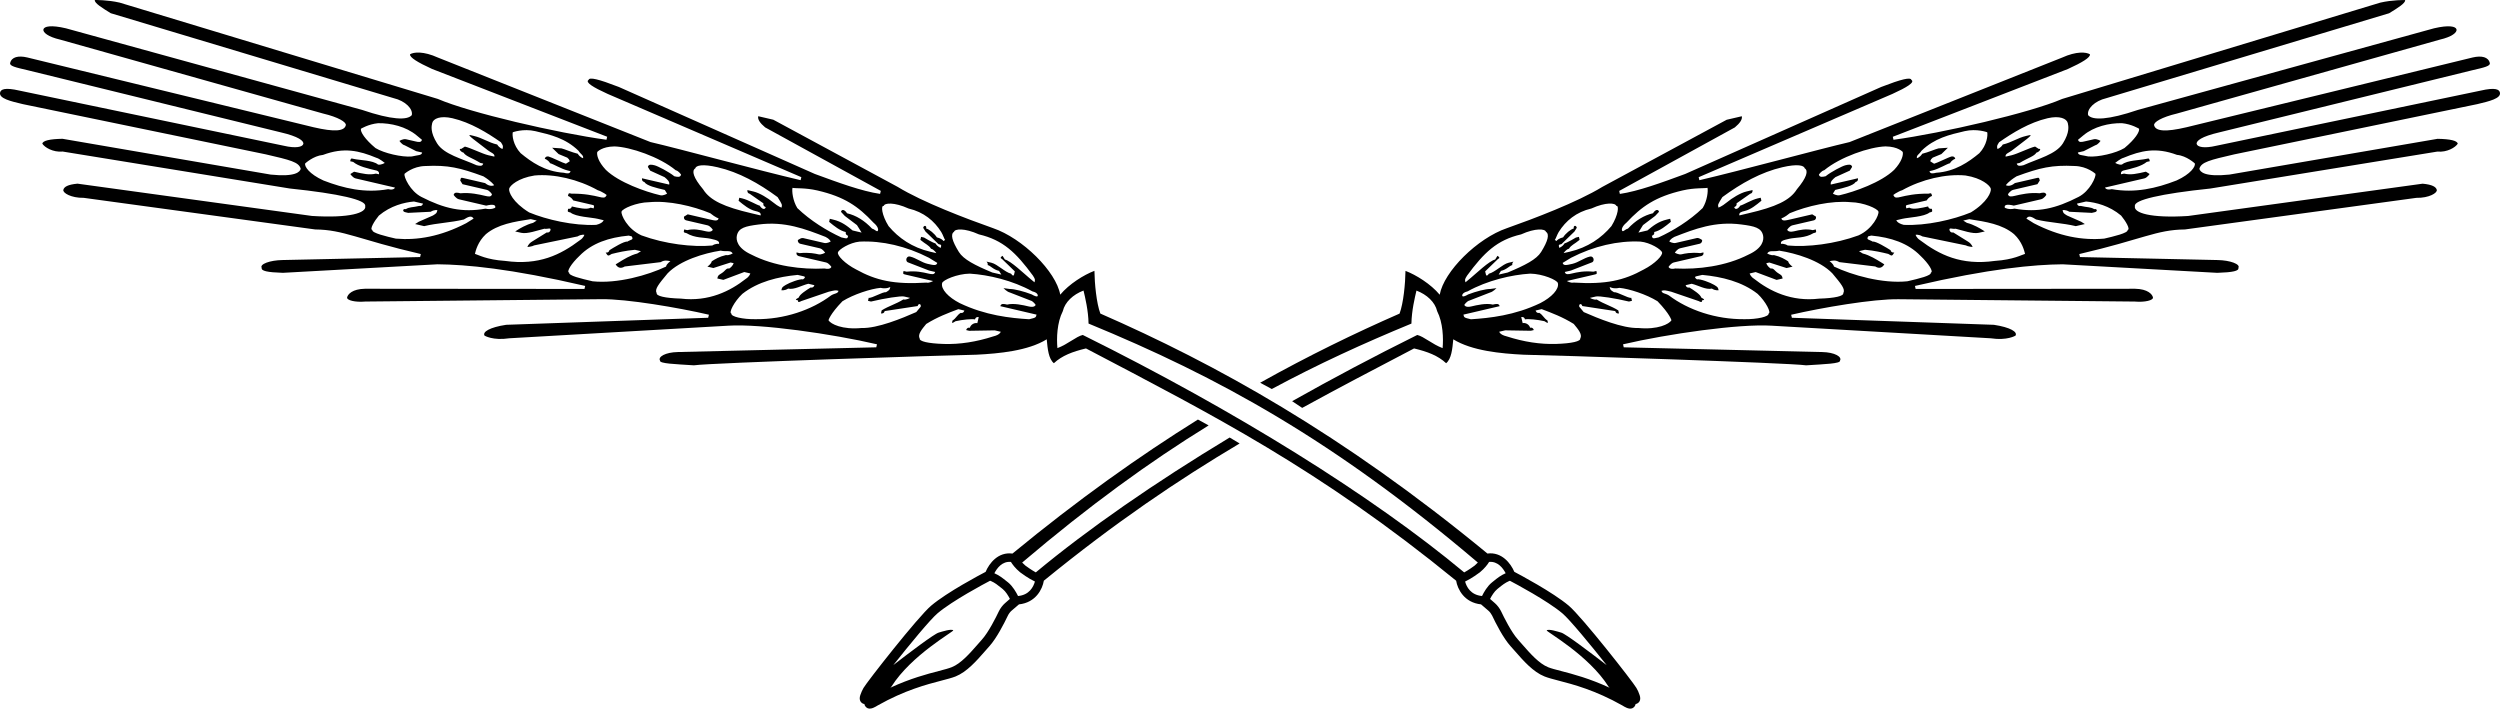 <?xml version="1.0" encoding="utf-8"?>
<!-- Generator: Adobe Illustrator 16.0.0, SVG Export Plug-In . SVG Version: 6.00 Build 0)  -->
<!DOCTYPE svg PUBLIC "-//W3C//DTD SVG 1.1//EN" "http://www.w3.org/Graphics/SVG/1.1/DTD/svg11.dtd">
<svg version="1.1" id="Layer_1" xmlns="http://www.w3.org/2000/svg" xmlns:xlink="http://www.w3.org/1999/xlink" x="0px" y="0px"
	 width="80.518px" height="22.823px" viewBox="0 0 80.518 22.823" enable-background="new 0 0 80.518 22.823" xml:space="preserve">
<g>
	<defs>
		<rect id="SVGID_1_" width="80.518" height="22.823"/>
	</defs>
	<clipPath id="SVGID_2_">
		<use xlink:href="#SVGID_1_"  overflow="visible"/>
	</clipPath>
	<path clip-path="url(#SVGID_2_)" d="M9.827,5.266c0,0,0.262-0.247,0.576-0.277c0.674-0.252,1.16-0.139,1.721,0.094
		c0.096,0.023,0.269,0.164,0.269,0.164s-0.12,0.076-0.218,0.053c-0.171-0.143-0.583-0.136-0.777-0.181
		c-0.097-0.023-0.097-0.023-0.12,0.074l0.097,0.022c0.172,0.143,0.463,0.211,0.755,0.279c0,0,0.097,0.022,0.075,0.119l-0.098-0.021
		c-0.216,0.052-0.411,0.006-0.703-0.062l-0.12,0.075c0,0,0.075,0.119,0.172,0.142l1.069,0.249l0.195,0.045
		c0,0-0.022,0.097-0.217,0.052c-0.748,0.133-1.428-0.025-2.086-0.28C9.954,5.602,9.804,5.361,9.827,5.266 M12.202,6.944
		c0.382-0.321,0.817-0.425,1.13-0.454l0.292,0.068c0,0-0.023,0.097-0.12,0.074c-0.217,0.052-0.315,0.03-0.434,0.104
		c-0.097-0.023-0.119,0.075-0.022,0.097l0.097,0.023l0.726-0.036c0.119-0.074,0.216-0.052,0.216-0.052
		c-0.023,0.097-0.023,0.097-0.142,0.172l-0.457,0.201l-0.119,0.075l0.291,0.067c0.433-0.103,0.845-0.11,1.28-0.214
		c0.12-0.074,0.239-0.149,0.314-0.029c0,0-0.12,0.075-0.24,0.149c-0.817,0.424-1.564,0.558-2.267,0.496
		c-0.292-0.067-0.777-0.18-0.755-0.278C11.895,7.385,12.06,7.116,12.202,6.944 M15.296,8.176c0.023-0.097,0.091-0.388,0.353-0.634
		c0.382-0.321,0.913-0.402,1.444-0.484l0.194,0.045l-0.119,0.075c-0.217,0.052-0.457,0.201-0.457,0.201l-0.119,0.075l0.194,0.044
		c0.194,0.046,0.531-0.081,0.748-0.132c0.098,0.023,0.217-0.052,0.195,0.045c0,0-0.023,0.098-0.12,0.075l-0.48,0.298
		c-0.12,0.074-0.142,0.171-0.142,0.171s0.157-0.014,0.217-0.052l1.399-0.289c0.12-0.074,0.217-0.051,0.217-0.051
		s-0.023,0.097-0.142,0.172c-0.623,0.469-1.318,0.82-2.41,0.668C15.662,8.364,15.393,8.201,15.296,8.176 M18.661,8.243
		c0.405-0.417,0.959-0.595,1.587-0.655l0.097,0.024c0.075,0.119-0.022,0.096-0.142,0.171c-0.097-0.022-0.457,0.201-0.576,0.276
		c-0.023,0.097-0.12,0.074-0.12,0.074c0.074,0.12,0.074,0.12,0.194,0.046c0.218-0.053,0.434-0.105,0.748-0.134l0.195,0.045
		l-0.12,0.075c-0.217,0.052-0.457,0.201-0.576,0.276l-0.12,0.074C19.903,8.634,20,8.656,20.12,8.583l1.159-0.14
		c0.12-0.074,0.217-0.051,0.314-0.029c0,0-0.12,0.075-0.142,0.172c-0.577,0.275-1.565,0.558-2.364,0.474
		c-0.389-0.09-0.778-0.182-0.756-0.279C18.234,8.758,18.4,8.489,18.661,8.243 M21.503,8.802c0.404-0.418,1.175-0.648,1.707-0.73
		c0.194,0.045,0.313-0.029,0.388,0.09c0,0-0.119,0.075-0.217,0.053c-0.217,0.051-0.337,0.125-0.457,0.201
		c-0.022,0.097-0.142,0.171-0.142,0.171l0.194,0.045l0.554-0.178l0.098,0.022c0,0-0.023,0.098-0.143,0.173
		c-0.098-0.023-0.12,0.074-0.24,0.149c-0.119,0.074-0.119,0.074-0.142,0.171l0.195,0.045l0.673-0.253l0.195,0.046
		c0,0-0.023,0.097-0.143,0.172c-0.502,0.395-1.198,0.745-2.096,0.638c-0.508-0.015-0.8-0.083-0.777-0.181
		C21.075,9.317,21.218,9.146,21.503,8.802 M23.91,9.464c0.502-0.394,1.152-0.551,1.781-0.61l0.195,0.045
		c0.097,0.023-0.023,0.098-0.023,0.098c-0.097-0.023-0.434,0.104-0.554,0.178c-0.12,0.075-0.12,0.075-0.143,0.172
		c0,0,0.098,0.023,0.218-0.052c0.194,0.046,0.434-0.104,0.65-0.156l0.195,0.046c0,0-0.023,0.097-0.12,0.074
		c-0.12,0.074-0.359,0.224-0.381,0.321c-0.121,0.074-0.121,0.074-0.023,0.097c-0.023,0.097,0.097,0.022,0.097,0.022l0.89-0.304
		c0.217-0.052,0.217-0.052,0.314-0.029c-0.022,0.097-0.12,0.074-0.239,0.149c-0.622,0.469-1.512,0.775-2.432,0.765
		c-0.412,0.007-0.801-0.083-0.778-0.181C23.46,10.078,23.647,9.711,23.91,9.464 M26.683,10.315c0,0,0.045-0.194,0.45-0.613
		c0.359-0.223,0.913-0.402,1.228-0.431c0.194,0.045,0.313-0.029,0.313-0.029c-0.022,0.097-0.022,0.097-0.142,0.171
		c-0.097-0.023-0.457,0.202-0.554,0.179l-0.022,0.097l0.097,0.023c0.434-0.105,0.965-0.186,1.062-0.163l0.195,0.045
		c0,0-0.12,0.074-0.217,0.051c-0.24,0.15-0.457,0.203-0.697,0.351l-0.022,0.098c0,0,0.097,0.022,0.119-0.075l1.063-0.162
		c0.022-0.098,0.119-0.075,0.097,0.022l-0.143,0.172c-0.456,0.201-1.249,0.529-1.758,0.513
		C27.124,10.624,26.758,10.436,26.683,10.315 M29.831,10.434c0.36-0.224,0.697-0.35,1.034-0.477l0.194,0.045
		c0,0-0.022,0.097-0.12,0.075c-0.12,0.075-0.143,0.172-0.262,0.247c-0.023,0.097-0.023,0.097,0.097,0.022
		c0.218-0.051,0.531-0.081,0.628-0.059c0.023-0.097,0.12-0.074,0.12-0.074l-0.045,0.195c-0.097-0.023-0.217,0.051-0.24,0.148
		c-0.097-0.022-0.119,0.075-0.119,0.075l0.097,0.023l0.823-0.014l0.194,0.045c0,0-0.023,0.098-0.24,0.149
		c-0.554,0.179-1.085,0.26-1.593,0.244c-0.509-0.016-0.8-0.084-0.778-0.18C29.547,10.776,29.69,10.604,29.831,10.434 M30.909,9.762
		c-0.366-0.188-0.612-0.45-0.566-0.644c0.022-0.097,0.479-0.299,0.891-0.305c0.605,0.037,1.382,0.219,2.018,0.572
		c0.194,0.045,0.171,0.142,0.171,0.142s-0.003,0.067-0.194-0.045c-0.249-0.096-0.557-0.177-0.711-0.175L32.319,9.28
		c0,0,0.11,0.118,0.207,0.141l0.658,0.256c0.097,0.022,0.171,0.142,0.171,0.142s-0.023,0.097-0.217,0.052
		c-0.194-0.046-0.486-0.114-0.702-0.061c-0.097-0.023-0.195-0.046-0.218,0.051l0.292,0.068l0.68,0.159l0.194,0.045
		c-0.022,0.097-0.022,0.097-0.239,0.149C32.54,10.244,31.739,10.161,30.909,9.762 M33.319,9.093l-0.172-0.143
		c-0.171-0.141-0.589-0.546-0.783-0.592l-0.075-0.119c-0.12,0.074-0.022,0.097-0.022,0.097l0.417,0.404l-0.022,0.097
		c-0.023,0.098-0.098-0.022-0.098-0.022c-0.194-0.045-0.441-0.308-0.634-0.353l-0.158-0.037c0.03,0.033,0.049,0.064,0.038,0.112
		c0.097,0.022,0.171,0.142,0.366,0.188l0.075,0.119l-0.292-0.067c-0.561-0.234-0.927-0.421-1.076-0.661
		c-0.223-0.359-0.276-0.576-0.156-0.65c0.023-0.098,0.337-0.127,0.801,0.083c0.776,0.181,1.195,0.586,1.739,1.327
		C33.342,8.997,33.342,8.997,33.319,9.093 M30.439,7.729l-0.054,0.034c-0.017-0.034-0.091-0.09-0.211-0.118
		c-0.075-0.12-0.247-0.262-0.344-0.285c0.023-0.097-0.075-0.12-0.097-0.023l0.074,0.12l0.419,0.405
		c0.096,0.022,0.096,0.022,0.074,0.12c0,0-0.098-0.023-0.172-0.143c-0.097-0.023-0.366-0.188-0.366-0.188l-0.097-0.022l-0.022,0.097
		c0.171,0.143,0.268,0.165,0.343,0.285c0.098,0.023,0.171,0.142,0.171,0.142l-0.194-0.045c-0.583-0.135-1.024-0.443-1.344-0.825
		c-0.224-0.359-0.254-0.674-0.156-0.651c0.022-0.098,0.336-0.127,0.8,0.084c0.486,0.113,0.829,0.398,1.052,0.757
		C30.369,7.559,30.411,7.695,30.439,7.729 M29.176,8.847l0.681,0.159l0.195,0.045c0,0-0.121,0.074-0.218,0.051
		c-1.04,0.066-1.623-0.07-2.258-0.422c-0.366-0.188-0.612-0.451-0.589-0.547c0.022-0.098,0.382-0.322,0.696-0.351
		c0.725-0.035,1.502,0.145,2.235,0.52l0.269,0.165c-0.023,0.097-0.119,0.075-0.314,0.03c-0.195-0.046-0.367-0.188-0.561-0.234
		c-0.097-0.022-0.12,0.076-0.12,0.076s-0.022,0.096,0.075,0.12l0.658,0.255l0.194,0.045C30.097,8.855,30,8.833,29.902,8.811
		c-0.195-0.045-0.389-0.091-0.703-0.061l-0.098-0.022C29.079,8.824,29.079,8.824,29.176,8.847 M28.281,7.41
		c-0.022,0.097-0.096-0.024-0.194-0.046c-0.246-0.262-0.515-0.427-0.806-0.495c-0.075-0.12-0.173-0.142-0.195-0.046l0.123,0.132
		l0.392,0.296c0.074,0.12,0.149,0.24,0.149,0.24l-0.291-0.069c-0.172-0.142-0.344-0.284-0.635-0.352l-0.098-0.023l-0.022,0.098
		c0.172,0.142,0.343,0.284,0.537,0.329c-0.022,0.098,0.076,0.12,0.076,0.12c-0.023,0.098-0.023,0.098-0.218,0.053
		c-0.463-0.211-1.001-0.541-1.419-0.945c-0.149-0.241-0.179-0.554-0.156-0.652c0.097,0.023,0.411-0.006,0.8,0.084
		c0.875,0.203,1.316,0.511,1.808,1.036C28.304,7.312,28.281,7.41,28.281,7.41 M25.73,8.25l0.874,0.203
		c0.097,0.023,0.172,0.143,0.172,0.143s-0.023,0.096-0.217,0.052c-0.726,0.036-1.623-0.071-2.355-0.446
		c-0.463-0.21-0.504-0.476-0.47-0.622c0.057-0.243,0.274-0.295,0.696-0.349c0.845-0.112,1.503,0.144,2.161,0.4
		c0.123,0.063,0.152,0.127,0.163,0.147c-0.022,0.014-0.122,0.067-0.209,0.047l-0.68-0.158c-0.048-0.011-0.108,0.025-0.168,0.063
		c-0.011,0.049,0.025,0.108,0.074,0.12l0.632,0.147c0.097,0.022,0.172,0.142,0.172,0.142s-0.12,0.075-0.217,0.052
		c-0.097-0.022-0.292-0.068-0.605-0.038l-0.098-0.023C25.632,8.227,25.73,8.25,25.73,8.25 M25.172,6.686
		c0,0-0.097-0.023-0.269-0.166c-0.172-0.142-0.442-0.307-0.635-0.352l-0.195-0.046c0,0-0.022,0.098,0.075,0.12l0.44,0.308
		c-0.022,0.097,0.075,0.119,0.075,0.119c-0.023,0.097-0.12,0.075-0.194-0.045c-0.097-0.022-0.366-0.187-0.561-0.233l-0.097-0.022
		l-0.023,0.097c0.172,0.142,0.344,0.284,0.538,0.33c0.097,0.023,0.194,0.045,0.172,0.143L24.206,6.87
		c-0.874-0.203-1.338-0.413-1.561-0.773c-0.321-0.382-0.373-0.598-0.253-0.674c0.023-0.097,0.24-0.149,0.725-0.035
		c0.68,0.158,1.316,0.511,1.928,0.961C25.194,6.588,25.194,6.588,25.172,6.686 M22.111,7.509c0.269,0.165,0.583,0.135,0.777,0.181
		c0.195,0.045,0.292,0.068,0.27,0.165c0,0-0.098-0.022-0.218,0.052c-0.628,0.059-1.526-0.048-2.28-0.326
		c-0.464-0.211-0.664-0.667-0.642-0.764s0.48-0.299,0.891-0.305c0.628-0.059,1.405,0.122,1.966,0.355
		c0.172,0.142,0.269,0.165,0.269,0.165c-0.022,0.098-0.12,0.075-0.315,0.029L22.15,6.903l-0.12,0.074c0,0-0.023,0.098,0.074,0.121
		l0.68,0.158c0.097,0.023,0.172,0.142,0.172,0.142s-0.022,0.097-0.217,0.052c-0.194-0.045-0.388-0.09-0.606-0.038L22.036,7.39
		C22.014,7.486,22.014,7.486,22.111,7.509 M21.935,5.625c-0.023,0.097-0.12,0.074-0.217,0.052c-0.172-0.142-0.538-0.33-0.635-0.353
		c-0.097-0.023-0.195-0.045-0.217,0.052l0.075,0.12l0.463,0.21c0.086,0.072,0.172,0.143,0.149,0.239l-0.195-0.045l-0.485-0.112
		l-0.195-0.046c0,0-0.022,0.097,0.075,0.12c0.075,0.12,0.366,0.187,0.658,0.256l0.074,0.119c0,0-0.119,0.075-0.217,0.052
		c-0.485-0.113-1.338-0.414-1.755-0.818c-0.247-0.262-0.299-0.479-0.277-0.576c0,0,0.143-0.173,0.554-0.179
		c0.509,0.015,1.458,0.339,1.973,0.767C21.861,5.504,21.935,5.625,21.935,5.625 M18.373,6.844c0.172,0.142,0.68,0.157,0.875,0.203
		l0.194,0.046c0,0-0.022,0.096-0.24,0.149c-0.726,0.035-1.6-0.168-2.16-0.401c-0.538-0.33-0.665-0.666-0.643-0.764
		c0.023-0.097,0.285-0.343,0.817-0.425c0.628-0.059,1.406,0.122,2.04,0.476c0.098,0.022,0.367,0.187,0.27,0.164
		c-0.023,0.097-0.12,0.075-0.218,0.052c-0.194-0.046-0.485-0.113-0.897-0.106c-0.097-0.023-0.097-0.023-0.119,0.074
		c0,0,0.097,0.023,0.171,0.143l0.584,0.136c0.096,0.022,0.096,0.022,0.073,0.12l-0.096-0.023c-0.12,0.075-0.411,0.006-0.606-0.039
		c-0.023,0.098-0.12,0.075-0.12,0.075C18.276,6.821,18.276,6.821,18.373,6.844 M18.779,5.095c0,0-0.097-0.023-0.171-0.143
		c-0.194-0.046-0.426-0.151-0.524-0.173l-0.302-0.02l0.209,0.203l0.28,0.116c0.086,0.071,0.075,0.12,0.075,0.12l-0.12,0.075
		c-0.097-0.023-0.463-0.21-0.561-0.233c0,0-0.097-0.022-0.12,0.075c0,0,0.098,0.022,0.173,0.142c0.097,0.022,0.366,0.187,0.56,0.232
		l0.097,0.024c-0.022,0.096-0.12,0.074-0.217,0.051c-0.606-0.039-1.046-0.346-1.39-0.631c-0.246-0.262-0.275-0.576-0.253-0.673
		c0,0,0.337-0.126,0.726-0.036c0.485,0.113,0.972,0.226,1.39,0.631C18.705,4.975,18.802,4.998,18.779,5.095 M16.185,4.798
		c0,0-0.097-0.023-0.172-0.143c-0.291-0.067-0.463-0.21-0.755-0.278l-0.097-0.023c-0.097-0.022-0.011,0.049,0.075,0.12l0.478,0.367
		c0.086,0.072,0.232,0.106,0.209,0.203L15.729,5c-0.195-0.046-0.561-0.233-0.756-0.279l-0.119,0.075
		c-0.097-0.023-0.023,0.097,0.075,0.12c0.074,0.12,0.269,0.165,0.538,0.33l0.096,0.022c-0.022,0.098-0.119,0.075-0.216,0.053
		c-0.464-0.21-1.047-0.346-1.271-0.706c-0.223-0.359-0.178-0.553-0.156-0.651c0.034-0.145,0.263-0.246,0.652-0.156
		c0.583,0.136,1.121,0.466,1.561,0.774C16.208,4.701,16.208,4.701,16.185,4.798 M13.701,5.347c0.725-0.036,1.114,0.055,1.869,0.333
		c0.269,0.165,0.344,0.285,0.344,0.285s-0.12,0.074-0.292-0.068l-0.681-0.158c-0.096-0.023-0.096-0.023-0.119,0.074l0.075,0.12
		l0.777,0.181c0.097,0.023,0.171,0.142,0.171,0.142c-0.022,0.098-0.119,0.075-0.216,0.053c-0.194-0.046-0.486-0.114-0.8-0.084
		c-0.098-0.023-0.195-0.045-0.218,0.052c0,0,0.075,0.119,0.172,0.142l0.875,0.204c0.218-0.053,0.315-0.03,0.292,0.067
		c0,0-0.12,0.075-0.314,0.03c-0.748,0.133-1.332-0.002-2.064-0.378c-0.366-0.188-0.567-0.645-0.545-0.742
		C13.027,5.6,13.29,5.354,13.701,5.347 M12.865,4.538c0,0,0.075,0.12,0.172,0.143l0.366,0.187l0.194,0.045
		c-0.022,0.097-0.119,0.075-0.337,0.127c-0.314,0.029-0.897-0.106-1.166-0.271c-0.343-0.285-0.493-0.525-0.47-0.622
		c0,0,0.24-0.149,0.554-0.179c0.411-0.006,0.897,0.107,1.24,0.392l0.172,0.142c-0.022,0.097-0.119,0.074-0.216,0.051l-0.292-0.067
		C12.985,4.462,12.865,4.538,12.865,4.538 M34.23,10.022c0.068-0.291,0.33-0.537,0.667-0.664c0.052,0.217,0.156,0.651,0.162,1.063
		c4.181,1.72,7.905,3.76,12.538,7.697c-0.03,0.032-0.064,0.064-0.104,0.099c-0.05,0.037-0.194,0.141-0.335,0.219
		c-2.974-2.476-7.373-5.211-12.285-7.648c-0.217,0.051-0.479,0.298-0.816,0.424C34.026,10.897,34.042,10.389,34.23,10.022
		 M47.187,18.73c0.212-0.099,0.448-0.277,0.477-0.298c0.159-0.131,0.251-0.259,0.296-0.334c0.279-0.027,0.448,0.201,0.533,0.364
		l-0.002,0.001c-0.157,0.068-0.264,0.153-0.4,0.264l-0.041,0.033c-0.148,0.119-0.26,0.315-0.318,0.436
		C47.367,19.162,47.234,18.903,47.187,18.73 M47.991,19.29c0.052-0.102,0.136-0.238,0.23-0.315l0.04-0.033
		c0.124-0.1,0.215-0.172,0.339-0.226c0.009-0.004,0.02-0.008,0.029-0.011c0.167,0.087,1.21,0.643,1.69,1.048
		c0.235,0.198,0.903,1.008,1.426,1.668c-0.517-0.399-1.309-1-1.461-1.046c-0.113-0.032-0.404-0.129-0.47-0.072
		c-0.034,0.028,1.352,0.794,1.992,1.811c0.009,0.016,0.025,0.026,0.041,0.039c-0.655-0.304-1.189-0.443-1.57-0.542
		c-0.177-0.046-0.317-0.082-0.414-0.121c-0.294-0.117-0.581-0.444-0.833-0.732l-0.141-0.16c-0.214-0.238-0.451-0.716-0.543-0.91
		c-0.042-0.089-0.125-0.198-0.196-0.259L47.991,19.29z M0.736,3.354l7.827,1.618c0.778,0.18,1.069,0.248,1.122,0.466
		C9.662,5.533,9.52,5.706,8.719,5.623L2.013,4.47C1.601,4.478,1.384,4.529,1.362,4.626c0.074,0.119,0.344,0.285,0.657,0.255
		l7.313,1.19c1.601,0.167,2.475,0.371,2.43,0.565c0.052,0.218-0.502,0.396-1.714,0.319l-7.552-1.04
		c-0.314,0.029-0.434,0.103-0.456,0.2C2.017,6.212,2.286,6.378,2.697,6.372l7.455,1.018c0.92,0.009,1.361,0.316,3.401,0.792
		l-0.022,0.097L9.103,8.375C8.692,8.381,8.355,8.508,8.429,8.627C8.407,8.725,8.601,8.771,9.11,8.787l4.981-0.275
		c0.92,0.01,2.326,0.132,4.756,0.697l-0.023,0.097l-7.068-0.006c-0.411,0.007-0.553,0.179-0.576,0.276
		c-0.023,0.097,0.269,0.165,0.583,0.136l7.599-0.076c0.823-0.013,2.497,0.275,3.47,0.5l-0.023,0.098l-6.507,0.227
		c-0.532,0.081-0.771,0.23-0.696,0.349c0,0,0.268,0.166,0.799,0.085l7.061-0.406c1.04-0.064,3.321,0.261,4.779,0.6l-0.023,0.097
		l-6.387,0.152c-0.411,0.008-0.652,0.156-0.577,0.277c-0.023,0.096,0.486,0.112,1.091,0.151c0.532-0.081,8.273-0.328,9.096-0.342
		c0.726-0.036,1.668-0.124,2.267-0.496c0.029,0.313,0.059,0.628,0.23,0.77c0.263-0.245,0.6-0.372,1.034-0.476
		c4.076,2.142,7.497,3.868,11.922,7.481c0.045,0.271,0.26,0.705,0.802,0.762l0.242,0.208c0.037,0.03,0.092,0.104,0.114,0.151
		c0.121,0.257,0.361,0.728,0.595,0.988l0.138,0.155c0.276,0.316,0.59,0.675,0.956,0.82c0.116,0.046,0.265,0.085,0.452,0.134
		c0.47,0.121,1.18,0.307,2.054,0.8c0.074,0.046,0.206,0.13,0.313,0.093c0.026-0.01,0.052-0.027,0.075-0.053
		c0.022-0.028,0.034-0.058,0.04-0.086c0.02-0.003,0.042-0.011,0.062-0.023c0.039-0.022,0.124-0.095,0.067-0.263
		c-0.028-0.086-0.063-0.165-0.104-0.232c-0.118-0.205-1.754-2.292-2.179-2.65c-0.516-0.435-1.586-1.002-1.753-1.09
		c-0.116-0.271-0.403-0.649-0.866-0.589c-4.699-3.871-8.771-6.111-12.467-7.729c-0.126-0.336-0.185-0.965-0.191-1.376
		c-0.337,0.127-0.816,0.425-1.101,0.768c-0.134-0.748-1.216-1.82-2.165-2.143c-0.852-0.301-2.265-0.835-3.071-1.329l-4.005-2.163
		l-0.486-0.113c-0.023,0.098,0.052,0.218,0.223,0.36l3.725,2.045l-0.023,0.097c-0.594-0.087-1.349-0.365-2.104-0.643L19.929,2.8
		c-0.658-0.255-0.95-0.323-0.972-0.226c-0.12,0.075,0.149,0.24,0.613,0.45l6.239,2.682l-0.023,0.097
		c-1.359-0.317-3.864-1.002-4.836-1.228l-6.846-2.721c-0.463-0.21-0.778-0.18-0.897-0.106c-0.023,0.097,0.246,0.262,0.709,0.473
		l5.639,2.183l-0.022,0.097c-1.589-0.216-4.408-0.873-5.432-1.315L3.853,0.084C3.465-0.006,3.054,0,3.054,0
		C3.031,0.097,3.3,0.261,3.568,0.426l9.105,2.734c0.389,0.091,0.635,0.353,0.59,0.548c-0.143,0.171-0.651,0.155-1.6-0.168
		L2.124,0.912C1.638,0.797,1.421,0.85,1.398,0.946c-0.022,0.097,0.15,0.24,0.539,0.33l8.469,2.381
		c0.486,0.114,0.755,0.278,0.732,0.375c-0.045,0.195-0.36,0.225-1.04,0.066L0.88,1.851C0.589,1.782,0.372,1.835,0.327,2.029
		C0.304,2.126,0.499,2.171,0.888,2.261l8.148,2C9.619,4.396,9.791,4.54,9.769,4.636C9.746,4.733,9.528,4.786,9.14,4.694L0.631,2.919
		C0.145,2.807,0.026,2.88,0.003,2.979C-0.041,3.172,0.348,3.262,0.736,3.354"/>
	<path clip-path="url(#SVGID_2_)" d="M32.788,19.196c-0.059-0.12-0.171-0.316-0.319-0.437l-0.042-0.033
		c-0.135-0.108-0.242-0.194-0.4-0.263l-0.001-0.001c0.085-0.164,0.254-0.393,0.533-0.364c0.045,0.074,0.137,0.203,0.296,0.334
		c0.028,0.021,0.265,0.199,0.477,0.297C33.283,18.902,33.151,19.163,32.788,19.196 M32.367,19.428
		c-0.072,0.061-0.154,0.17-0.196,0.259c-0.092,0.194-0.33,0.671-0.544,0.91l-0.14,0.159c-0.253,0.289-0.539,0.616-0.834,0.732
		c-0.097,0.039-0.236,0.076-0.414,0.122c-0.381,0.1-0.914,0.238-1.569,0.542c0.015-0.013,0.032-0.023,0.041-0.039
		c0.64-1.017,2.025-1.782,1.992-1.812c-0.066-0.055-0.357,0.04-0.47,0.073c-0.152,0.045-0.944,0.646-1.461,1.046
		c0.522-0.66,1.19-1.47,1.425-1.668c0.48-0.406,1.523-0.961,1.691-1.048c0.009,0.004,0.021,0.007,0.03,0.011
		c0.124,0.054,0.213,0.125,0.337,0.225l0.042,0.034c0.094,0.076,0.177,0.213,0.229,0.315L32.367,19.428z M39.604,14.091
		c-2.427,1.464-4.563,2.946-6.244,4.344c-0.14-0.077-0.284-0.181-0.334-0.218c-0.041-0.034-0.075-0.066-0.105-0.098
		c2.153-1.83,4.109-3.249,6.006-4.417c-0.113-0.064-0.228-0.127-0.345-0.19c-1.88,1.172-3.863,2.579-5.973,4.317
		c-0.463-0.062-0.75,0.316-0.865,0.589c-0.167,0.087-1.239,0.653-1.754,1.089c-0.424,0.357-2.06,2.445-2.179,2.65
		c-0.039,0.067-0.074,0.146-0.103,0.231c-0.056,0.168,0.029,0.241,0.067,0.264c0.022,0.013,0.043,0.021,0.064,0.022
		c0.004,0.03,0.017,0.058,0.04,0.086c0.023,0.027,0.048,0.044,0.074,0.053c0.108,0.037,0.24-0.046,0.314-0.092
		c0.874-0.493,1.583-0.678,2.053-0.8c0.188-0.049,0.337-0.088,0.453-0.133c0.366-0.146,0.68-0.505,0.956-0.821l0.138-0.156
		c0.233-0.26,0.472-0.729,0.595-0.986c0.022-0.048,0.076-0.122,0.113-0.152l0.243-0.208c0.541-0.057,0.757-0.49,0.801-0.762
		c2.296-1.874,4.32-3.239,6.306-4.42C39.824,14.223,39.717,14.158,39.604,14.091"/>
	<path clip-path="url(#SVGID_2_)" d="M70.102,5.812c-0.658,0.255-1.339,0.413-2.087,0.28c-0.194,0.045-0.218-0.052-0.218-0.052
		l0.195-0.045l1.07-0.249c0.096-0.023,0.171-0.142,0.171-0.142l-0.12-0.075c-0.292,0.068-0.486,0.114-0.703,0.062l-0.097,0.021
		c-0.023-0.097,0.074-0.119,0.074-0.119c0.292-0.068,0.583-0.136,0.755-0.279l0.098-0.022c-0.022-0.096-0.022-0.096-0.121-0.074
		c-0.193,0.045-0.605,0.038-0.776,0.181c-0.099,0.023-0.218-0.053-0.218-0.053s0.172-0.141,0.27-0.164
		c0.561-0.233,1.046-0.346,1.72-0.094c0.314,0.03,0.576,0.277,0.576,0.277C70.713,5.361,70.563,5.602,70.102,5.812 M68.525,7.407
		c0.022,0.098-0.463,0.211-0.754,0.278c-0.703,0.062-1.451-0.071-2.269-0.496c-0.12-0.074-0.238-0.149-0.238-0.149
		c0.073-0.12,0.193-0.045,0.313,0.029c0.435,0.104,0.846,0.111,1.279,0.214l0.291-0.067l-0.119-0.075L66.572,6.94
		c-0.119-0.075-0.119-0.075-0.142-0.172c0,0,0.097-0.022,0.217,0.052l0.725,0.036l0.098-0.023c0.097-0.022,0.074-0.12-0.022-0.097
		c-0.119-0.074-0.217-0.052-0.434-0.104c-0.098,0.023-0.12-0.074-0.12-0.074l0.292-0.068c0.313,0.029,0.748,0.133,1.13,0.454
		C68.457,7.116,68.622,7.385,68.525,7.407 M64.249,8.403c-1.092,0.152-1.787-0.199-2.41-0.668c-0.118-0.075-0.142-0.172-0.142-0.172
		s0.097-0.023,0.217,0.051l1.399,0.289c0.061,0.038,0.218,0.052,0.218,0.052s-0.023-0.097-0.143-0.171l-0.479-0.298
		c-0.098,0.023-0.121-0.075-0.121-0.075c-0.021-0.097,0.099-0.022,0.195-0.045c0.217,0.051,0.554,0.178,0.749,0.132l0.193-0.044
		l-0.119-0.075c0,0-0.239-0.149-0.457-0.201L63.23,7.104l0.195-0.045c0.529,0.081,1.061,0.162,1.442,0.483
		c0.263,0.246,0.33,0.537,0.354,0.635C65.124,8.2,64.855,8.364,64.249,8.403 M62.187,8.78c0.021,0.097-0.366,0.189-0.755,0.279
		c-0.801,0.084-1.788-0.199-2.365-0.474c-0.022-0.097-0.143-0.172-0.143-0.172c0.098-0.022,0.195-0.045,0.314,0.029l1.16,0.14
		c0.119,0.074,0.216,0.052,0.291-0.068L60.57,8.44c-0.12-0.075-0.36-0.224-0.577-0.276l-0.12-0.075l0.195-0.045
		c0.313,0.029,0.53,0.082,0.748,0.134c0.12,0.074,0.12,0.074,0.195-0.046c0,0-0.099,0.023-0.121-0.074
		c-0.119-0.075-0.479-0.298-0.576-0.276c-0.12-0.074-0.217-0.052-0.143-0.171l0.098-0.024c0.628,0.06,1.182,0.238,1.587,0.655
		C62.118,8.489,62.283,8.758,62.187,8.78 M59.367,9.437c0.023,0.098-0.269,0.166-0.777,0.181c-0.897,0.107-1.594-0.243-2.095-0.638
		c-0.121-0.075-0.143-0.172-0.143-0.172l0.193-0.046l0.674,0.253l0.195-0.045c-0.023-0.097-0.023-0.097-0.143-0.171
		c-0.12-0.075-0.144-0.172-0.239-0.149c-0.121-0.075-0.144-0.173-0.144-0.173l0.098-0.022l0.554,0.178l0.194-0.045
		c0,0-0.12-0.074-0.142-0.171c-0.12-0.076-0.24-0.15-0.457-0.201c-0.098,0.022-0.218-0.053-0.218-0.053
		c0.075-0.119,0.194-0.045,0.389-0.09c0.531,0.082,1.303,0.312,1.708,0.73C59.301,9.146,59.442,9.317,59.367,9.437 M56.96,10.099
		c0.023,0.098-0.365,0.188-0.776,0.181c-0.92,0.01-1.812-0.296-2.433-0.765c-0.12-0.075-0.218-0.052-0.239-0.149
		c0.097-0.023,0.097-0.023,0.313,0.029l0.89,0.304c0,0,0.12,0.075,0.099-0.022c0.097-0.023,0.097-0.023-0.023-0.096
		c-0.022-0.098-0.262-0.248-0.381-0.322c-0.098,0.023-0.12-0.074-0.12-0.074l0.194-0.046c0.217,0.052,0.456,0.202,0.651,0.156
		c0.119,0.075,0.217,0.052,0.217,0.052c-0.023-0.097-0.023-0.097-0.144-0.172c-0.12-0.074-0.457-0.201-0.554-0.178
		c0,0-0.119-0.075-0.022-0.098l0.194-0.045c0.629,0.059,1.279,0.216,1.782,0.61C56.87,9.711,57.058,10.077,56.96,10.099
		 M52.766,10.564c-0.51,0.016-1.303-0.312-1.759-0.513l-0.143-0.172c-0.023-0.097,0.075-0.12,0.097-0.022l1.063,0.162
		c0.021,0.097,0.119,0.075,0.119,0.075l-0.022-0.097c-0.24-0.149-0.456-0.202-0.695-0.351c-0.099,0.022-0.219-0.052-0.219-0.052
		l0.195-0.045c0.098-0.023,0.628,0.058,1.062,0.163l0.097-0.023l-0.022-0.097c-0.097,0.023-0.457-0.201-0.554-0.179
		c-0.12-0.074-0.12-0.074-0.142-0.171c0,0,0.118,0.074,0.313,0.029c0.314,0.029,0.868,0.208,1.228,0.431
		c0.404,0.419,0.449,0.613,0.449,0.613C53.76,10.436,53.394,10.624,52.766,10.564 M50.896,10.897c0.021,0.096-0.27,0.164-0.778,0.18
		c-0.508,0.016-1.039-0.065-1.593-0.244c-0.217-0.051-0.24-0.149-0.24-0.149l0.195-0.045l0.823,0.014l0.096-0.023
		c0,0-0.022-0.097-0.119-0.075c-0.023-0.097-0.142-0.171-0.239-0.148l-0.046-0.195c0,0,0.098-0.023,0.12,0.074
		c0.097-0.022,0.411,0.008,0.628,0.059c0.12,0.075,0.12,0.075,0.097-0.022c-0.118-0.075-0.142-0.172-0.262-0.247
		c-0.097,0.023-0.12-0.075-0.12-0.075l0.195-0.045c0.336,0.127,0.673,0.253,1.033,0.477C50.828,10.604,50.972,10.776,50.896,10.897
		 M47.133,10.133l0.194-0.045l0.68-0.159l0.292-0.068c-0.022-0.097-0.119-0.074-0.218-0.051c-0.216-0.053-0.507,0.015-0.702,0.061
		c-0.193,0.045-0.217-0.052-0.217-0.052s0.075-0.12,0.172-0.142l0.657-0.256c0.098-0.023,0.207-0.141,0.207-0.141l-0.199,0.027
		c-0.153-0.002-0.462,0.079-0.711,0.175c-0.19,0.112-0.193,0.045-0.193,0.045s-0.022-0.097,0.171-0.142
		c0.636-0.353,1.413-0.535,2.019-0.572c0.411,0.007,0.868,0.208,0.89,0.305c0.047,0.194-0.199,0.456-0.565,0.644
		c-0.83,0.398-1.63,0.482-2.236,0.521C47.155,10.23,47.155,10.23,47.133,10.133 M47.25,8.877c0.545-0.742,0.963-1.147,1.74-1.328
		c0.463-0.21,0.778-0.181,0.8-0.083c0.12,0.074,0.068,0.291-0.155,0.65c-0.149,0.24-0.516,0.427-1.076,0.661l-0.291,0.067
		l0.073-0.119c0.195-0.046,0.27-0.166,0.367-0.188c-0.012-0.048,0.007-0.079,0.037-0.111l-0.157,0.036
		c-0.193,0.045-0.44,0.308-0.635,0.353c0,0-0.075,0.12-0.097,0.022L47.833,8.74l0.418-0.404c0,0,0.098-0.023-0.022-0.097
		l-0.074,0.119C47.96,8.404,47.541,8.81,47.37,8.95l-0.172,0.143C47.176,8.997,47.176,8.997,47.25,8.877 M50.202,7.472
		c0.224-0.359,0.566-0.644,1.053-0.757c0.464-0.211,0.777-0.182,0.8-0.084c0.098-0.023,0.067,0.292-0.155,0.651
		c-0.321,0.382-0.762,0.69-1.345,0.825L50.36,8.152c0,0,0.074-0.119,0.172-0.142c0.074-0.12,0.171-0.142,0.343-0.285l-0.022-0.097
		l-0.098,0.023c0,0-0.269,0.164-0.365,0.187c-0.074,0.12-0.172,0.143-0.172,0.143c-0.022-0.098-0.022-0.098,0.074-0.12l0.418-0.405
		l0.074-0.12c-0.022-0.097-0.119-0.074-0.097,0.023c-0.098,0.023-0.27,0.165-0.343,0.285c-0.12,0.028-0.195,0.084-0.212,0.118
		l-0.055-0.034C50.106,7.695,50.148,7.56,50.202,7.472 M52.834,7.781c0.315,0.029,0.674,0.253,0.697,0.351
		c0.022,0.096-0.224,0.359-0.59,0.547c-0.635,0.352-1.218,0.488-2.258,0.422c-0.098,0.023-0.218-0.051-0.218-0.051l0.194-0.045
		l0.683-0.159c0.096-0.022,0.096-0.022,0.073-0.119L51.318,8.75c-0.314-0.029-0.508,0.016-0.703,0.061
		c-0.098,0.023-0.194,0.045-0.217-0.052l0.195-0.045l0.656-0.255c0.099-0.024,0.075-0.12,0.075-0.12s-0.022-0.098-0.12-0.075
		c-0.194,0.045-0.366,0.187-0.561,0.233c-0.194,0.045-0.291,0.067-0.314-0.03l0.271-0.165C51.332,7.926,52.109,7.747,52.834,7.781
		 M52.386,7.169c0.491-0.524,0.933-0.833,1.808-1.036c0.389-0.09,0.703-0.061,0.8-0.084c0.022,0.098-0.006,0.412-0.156,0.652
		c-0.417,0.404-0.956,0.734-1.419,0.945c-0.193,0.045-0.193,0.045-0.218-0.053c0,0,0.098-0.022,0.076-0.12
		c0.194-0.045,0.365-0.187,0.537-0.329l-0.022-0.098l-0.098,0.023c-0.291,0.068-0.463,0.21-0.634,0.353L52.768,7.49
		c0,0,0.075-0.12,0.148-0.24l0.393-0.296l0.123-0.132c-0.022-0.096-0.119-0.074-0.194,0.046c-0.292,0.068-0.561,0.233-0.807,0.495
		c-0.099,0.022-0.173,0.143-0.194,0.046C52.236,7.409,52.213,7.312,52.386,7.169 M54.862,8.129l-0.098,0.023
		c-0.313-0.03-0.509,0.016-0.605,0.038c-0.097,0.023-0.217-0.052-0.217-0.052s0.075-0.12,0.172-0.142l0.632-0.147
		c0.049-0.012,0.086-0.071,0.074-0.12c-0.059-0.038-0.119-0.074-0.168-0.063l-0.68,0.158c-0.087,0.02-0.188-0.033-0.209-0.047
		c0.011-0.02,0.04-0.084,0.163-0.147c0.657-0.256,1.315-0.512,2.16-0.4c0.423,0.054,0.641,0.106,0.697,0.349
		c0.033,0.146-0.007,0.412-0.471,0.622c-0.732,0.376-1.629,0.482-2.355,0.446c-0.193,0.044-0.217-0.052-0.217-0.052
		s0.075-0.12,0.172-0.143l0.875-0.203C54.788,8.25,54.886,8.227,54.862,8.129 M55.473,6.348c0.612-0.45,1.248-0.803,1.928-0.961
		c0.486-0.114,0.703-0.062,0.725,0.035c0.12,0.076,0.069,0.292-0.253,0.674c-0.223,0.36-0.687,0.57-1.561,0.773L56.02,6.938
		c-0.022-0.098,0.075-0.12,0.172-0.143c0.195-0.046,0.366-0.188,0.538-0.33l-0.023-0.097L56.609,6.39
		c-0.195,0.046-0.463,0.211-0.561,0.233c-0.074,0.12-0.172,0.142-0.194,0.045c0,0,0.097-0.022,0.075-0.119l0.439-0.308
		c0.097-0.022,0.075-0.12,0.075-0.12L56.25,6.167c-0.193,0.045-0.464,0.21-0.635,0.352c-0.173,0.143-0.269,0.166-0.269,0.166
		C55.323,6.588,55.323,6.588,55.473,6.348 M58.481,7.389l-0.097,0.023c-0.219-0.052-0.412-0.007-0.606,0.038
		c-0.195,0.045-0.217-0.052-0.217-0.052s0.075-0.119,0.172-0.142l0.68-0.158c0.098-0.023,0.074-0.121,0.074-0.121l-0.12-0.074
		l-0.679,0.158c-0.195,0.046-0.293,0.069-0.315-0.029c0,0,0.099-0.022,0.27-0.165c0.561-0.233,1.338-0.414,1.966-0.355
		c0.411,0.006,0.869,0.208,0.891,0.305c0.022,0.097-0.177,0.553-0.642,0.764c-0.754,0.278-1.652,0.385-2.28,0.326
		c-0.12-0.074-0.217-0.052-0.217-0.052c-0.023-0.097,0.074-0.12,0.269-0.165c0.194-0.046,0.509-0.016,0.777-0.181
		C58.503,7.486,58.503,7.486,58.481,7.389 M58.754,5.482c0.516-0.428,1.465-0.752,1.974-0.767c0.411,0.006,0.554,0.179,0.554,0.179
		c0.023,0.097-0.03,0.314-0.276,0.576c-0.417,0.404-1.27,0.705-1.756,0.818c-0.098,0.023-0.217-0.052-0.217-0.052l0.074-0.119
		c0.292-0.068,0.584-0.136,0.658-0.256c0.097-0.023,0.074-0.12,0.074-0.12l-0.193,0.046l-0.487,0.112l-0.194,0.045
		c-0.022-0.096,0.063-0.167,0.149-0.239l0.463-0.21l0.075-0.12c-0.022-0.097-0.12-0.075-0.217-0.052
		c-0.098,0.023-0.463,0.211-0.636,0.353c-0.097,0.022-0.193,0.045-0.217-0.052C58.582,5.625,58.656,5.504,58.754,5.482
		 M61.887,4.855c0.418-0.405,0.904-0.518,1.39-0.631c0.39-0.09,0.726,0.036,0.726,0.036c0.022,0.097-0.007,0.411-0.253,0.673
		c-0.344,0.285-0.784,0.592-1.39,0.631c-0.097,0.023-0.195,0.045-0.217-0.051l0.097-0.023c0.195-0.045,0.463-0.211,0.562-0.233
		c0.074-0.12,0.172-0.142,0.172-0.142c-0.023-0.097-0.12-0.075-0.12-0.075c-0.099,0.023-0.464,0.21-0.562,0.233l-0.12-0.075
		c0,0-0.011-0.049,0.075-0.12l0.28-0.116l0.209-0.203l-0.302,0.02c-0.099,0.022-0.329,0.127-0.524,0.173
		c-0.074,0.12-0.171,0.143-0.171,0.143C61.715,4.998,61.812,4.974,61.887,4.855 M64.118,6.077c0.022,0.098-0.104,0.434-0.642,0.764
		c-0.562,0.233-1.437,0.436-2.161,0.401c-0.217-0.053-0.24-0.149-0.24-0.149l0.195-0.046c0.193-0.045,0.702-0.061,0.875-0.203
		c0.096-0.023,0.096-0.023,0.074-0.12c0,0-0.098,0.023-0.12-0.075c-0.194,0.045-0.485,0.114-0.605,0.039l-0.097,0.023
		c-0.023-0.098-0.023-0.098,0.073-0.12l0.584-0.136c0.073-0.12,0.172-0.143,0.172-0.143c-0.023-0.097-0.023-0.097-0.119-0.074
		c-0.413-0.007-0.704,0.06-0.899,0.106c-0.097,0.023-0.193,0.045-0.217-0.052c-0.097,0.023,0.172-0.141,0.271-0.164
		c0.634-0.354,1.411-0.535,2.041-0.476C63.833,5.734,64.096,5.98,64.118,6.077 M64.385,4.582c0.44-0.308,0.979-0.638,1.562-0.774
		c0.388-0.09,0.617,0.011,0.651,0.156c0.021,0.098,0.066,0.292-0.156,0.651c-0.224,0.36-0.807,0.496-1.271,0.706
		c-0.098,0.022-0.194,0.045-0.217-0.053l0.097-0.022c0.269-0.165,0.464-0.21,0.537-0.33c0.099-0.023,0.174-0.143,0.075-0.12
		L65.544,4.72C65.351,4.766,64.983,4.953,64.789,5l-0.194,0.045c-0.023-0.097,0.123-0.131,0.209-0.203l0.478-0.367
		c0.086-0.071,0.173-0.142,0.075-0.12L65.26,4.377c-0.292,0.068-0.465,0.211-0.756,0.278c-0.073,0.12-0.172,0.143-0.172,0.143
		C64.311,4.7,64.311,4.7,64.385,4.582 M67.49,5.599c0.022,0.097-0.179,0.554-0.545,0.742c-0.732,0.376-1.315,0.512-2.063,0.378
		c-0.194,0.046-0.314-0.03-0.314-0.03c-0.023-0.097,0.074-0.12,0.292-0.067l0.875-0.204c0.097-0.022,0.172-0.142,0.172-0.142
		c-0.023-0.097-0.12-0.075-0.217-0.052c-0.315-0.03-0.607,0.038-0.801,0.084c-0.098,0.022-0.194,0.045-0.218-0.053
		c0,0,0.075-0.119,0.173-0.142l0.776-0.181l0.076-0.12c-0.024-0.097-0.024-0.097-0.12-0.074l-0.681,0.158
		c-0.172,0.143-0.291,0.068-0.291,0.068s0.074-0.12,0.343-0.285c0.755-0.278,1.144-0.369,1.869-0.333
		C67.228,5.354,67.49,5.599,67.49,5.599 M67.436,4.485l-0.291,0.067c-0.099,0.023-0.194,0.046-0.217-0.051L67.1,4.359
		c0.343-0.285,0.828-0.398,1.24-0.392c0.313,0.03,0.554,0.179,0.554,0.179c0.022,0.097-0.127,0.337-0.471,0.622
		c-0.269,0.165-0.852,0.3-1.166,0.271c-0.217-0.052-0.314-0.03-0.336-0.127l0.193-0.045L67.48,4.68
		c0.097-0.023,0.172-0.143,0.172-0.143S67.532,4.462,67.436,4.485 M80.515,2.979c-0.023-0.098-0.143-0.172-0.628-0.059l-8.51,1.775
		c-0.388,0.092-0.605,0.039-0.628-0.058c-0.021-0.097,0.149-0.24,0.732-0.375l8.147-2c0.39-0.09,0.584-0.135,0.562-0.232
		c-0.045-0.194-0.262-0.247-0.553-0.179l-9.219,2.248c-0.68,0.159-0.993,0.129-1.04-0.065c-0.021-0.098,0.246-0.262,0.732-0.376
		l8.469-2.381c0.391-0.09,0.562-0.233,0.539-0.33s-0.24-0.149-0.726-0.035l-9.539,2.629c-0.949,0.323-1.457,0.339-1.6,0.168
		c-0.046-0.195,0.201-0.457,0.59-0.548l9.104-2.734c0.27-0.165,0.537-0.329,0.515-0.426c0,0-0.411-0.007-0.8,0.084L66.416,3.187
		c-1.023,0.443-3.843,1.099-5.432,1.315l-0.022-0.097l5.64-2.183c0.463-0.21,0.731-0.376,0.709-0.473
		c-0.119-0.074-0.434-0.104-0.897,0.106l-6.845,2.721c-0.972,0.226-3.478,0.911-4.837,1.228l-0.023-0.097l6.24-2.682
		c0.463-0.21,0.732-0.375,0.612-0.45c-0.022-0.097-0.314-0.029-0.973,0.226l-6.313,2.802c-0.754,0.278-1.51,0.556-2.104,0.643
		l-0.021-0.097l3.724-2.045c0.171-0.142,0.246-0.262,0.225-0.36l-0.487,0.113L51.605,6.02c-0.808,0.494-2.22,1.028-3.072,1.329
		c-0.949,0.323-2.031,1.395-2.164,2.143c-0.285-0.343-0.765-0.641-1.102-0.768c-0.006,0.411-0.065,1.04-0.191,1.376
		c-1.435,0.628-2.927,1.353-4.49,2.227c0.114,0.061,0.241,0.127,0.375,0.202c1.483-0.798,2.959-1.474,4.497-2.107
		c0.006-0.412,0.111-0.846,0.162-1.063c0.337,0.127,0.6,0.373,0.667,0.664c0.188,0.367,0.204,0.875,0.175,1.189
		c-0.337-0.126-0.6-0.373-0.816-0.424c-1.393,0.691-2.741,1.406-4.03,2.133c0.106,0.068,0.214,0.14,0.324,0.216
		c1.171-0.644,2.355-1.261,3.603-1.915c0.434,0.104,0.771,0.231,1.033,0.476c0.171-0.142,0.201-0.457,0.23-0.77
		c0.599,0.372,1.541,0.46,2.267,0.496c0.823,0.014,8.564,0.261,9.096,0.342c0.606-0.039,1.114-0.054,1.092-0.151
		c0.074-0.121-0.165-0.269-0.577-0.277l-6.388-0.152l-0.022-0.097c1.458-0.339,3.739-0.664,4.779-0.6l7.061,0.406
		c0.531,0.081,0.799-0.085,0.799-0.085c0.075-0.119-0.164-0.268-0.695-0.349l-6.507-0.227l-0.023-0.097
		c0.973-0.226,2.647-0.514,3.47-0.5l7.599,0.075c0.314,0.029,0.606-0.039,0.583-0.136c-0.021-0.097-0.165-0.269-0.575-0.276
		l-7.068,0.006l-0.022-0.097c2.43-0.565,3.835-0.687,4.756-0.697l4.981,0.275c0.508-0.016,0.703-0.062,0.68-0.159
		c0.074-0.119-0.263-0.246-0.674-0.253l-4.428-0.096l-0.022-0.097c2.04-0.475,2.481-0.783,3.401-0.792l7.455-1.018
		c0.411,0.007,0.68-0.159,0.658-0.256c-0.023-0.097-0.144-0.171-0.457-0.2l-7.552,1.04c-1.213,0.077-1.766-0.101-1.714-0.319
		c-0.045-0.194,0.828-0.398,2.43-0.565l7.312-1.19c0.313,0.03,0.583-0.136,0.657-0.255c-0.022-0.097-0.238-0.149-0.651-0.156
		l-6.706,1.152c-0.801,0.083-0.942-0.089-0.966-0.185c0.054-0.218,0.345-0.286,1.122-0.466l7.828-1.618
		C80.169,3.262,80.56,3.172,80.515,2.979"/>
</g>
</svg>
